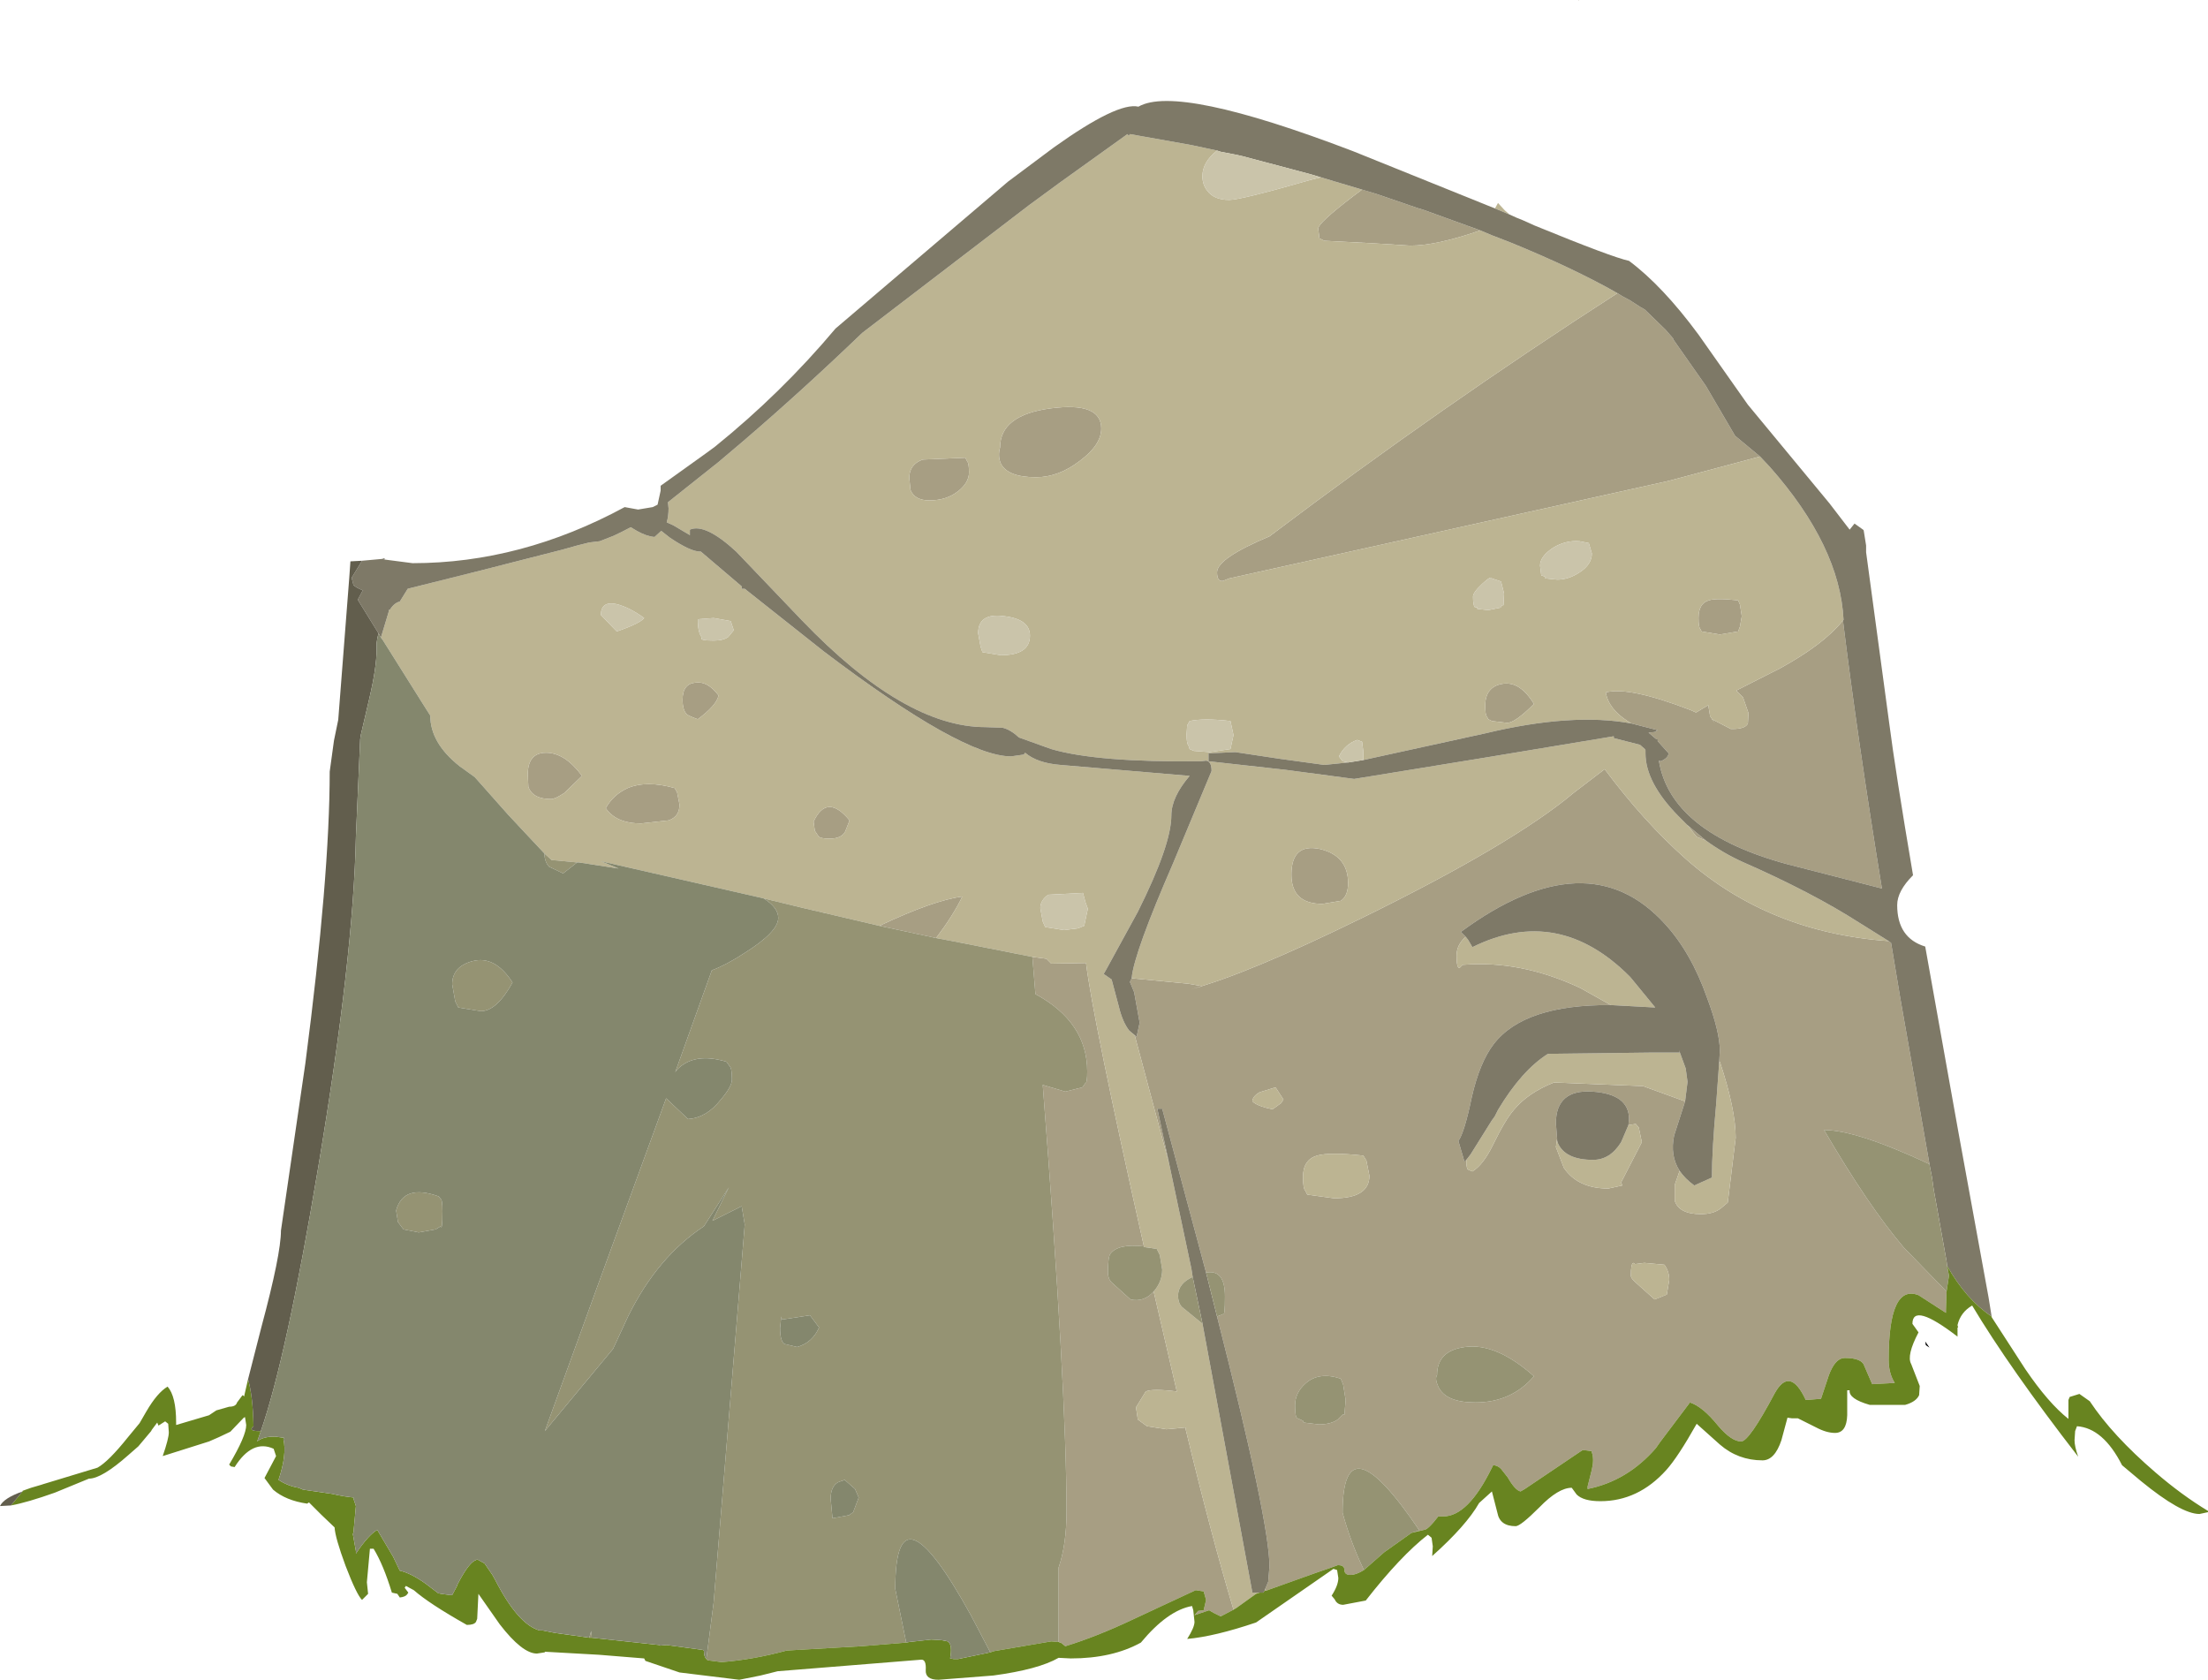 <?xml version="1.0" encoding="UTF-8" standalone="no"?>
<svg xmlns:ffdec="https://www.free-decompiler.com/flash" xmlns:xlink="http://www.w3.org/1999/xlink" ffdec:objectType="shape" height="137.8px" width="181.15px" xmlns="http://www.w3.org/2000/svg">
  <g transform="matrix(1.0, 0.0, 0.0, 1.0, 90.6, 137.8)">
    <path d="M38.95 -137.75 L38.9 -137.75 38.9 -137.8 38.95 -137.75 M22.3 -121.9 L25.8 -120.7 26.15 -120.6 30.85 -118.9 Q27.25 -117.65 25.1 -117.65 L21.9 -117.85 18.05 -118.05 17.65 -118.25 17.55 -119.05 Q17.55 -119.5 20.35 -121.65 L21.15 -122.25 22.3 -121.9 M42.1 -113.75 L42.5 -113.5 Q42.8 -113.35 43.15 -113.15 L44.0 -112.6 44.1 -112.55 44.35 -112.4 46.05 -110.75 46.7 -110.0 46.65 -110.0 49.35 -106.15 51.75 -102.05 53.8 -100.35 46.3 -98.35 10.25 -90.35 9.75 -90.15 Q9.25 -90.05 9.25 -90.85 9.25 -92.0 13.55 -93.8 27.8 -104.55 42.1 -113.75 M60.6 -86.9 Q61.8 -77.15 63.8 -64.9 L63.65 -64.95 56.05 -66.9 Q46.45 -69.5 45.5 -75.4 L45.65 -75.35 Q46.25 -75.6 46.3 -76.0 L45.4 -77.0 45.4 -77.15 45.3 -77.15 44.65 -77.7 45.15 -77.75 45.4 -77.9 43.25 -78.45 43.0 -78.6 Q41.35 -79.65 41.15 -81.0 43.05 -81.5 48.1 -79.55 L48.55 -79.35 49.55 -79.95 49.7 -79.05 50.1 -78.45 49.85 -78.8 51.4 -78.0 51.55 -78.0 Q52.6 -78.0 52.8 -78.45 L52.85 -79.3 52.4 -80.6 51.85 -81.15 54.9 -82.7 55.4 -82.95 Q59.05 -84.95 60.6 -86.9 M47.8 -70.15 L49.35 -68.85 48.6 -69.15 47.8 -70.15 M64.35 -60.6 L64.55 -60.45 65.3 -55.95 67.7 -42.3 Q61.7 -45.1 59.05 -45.1 62.7 -38.85 65.6 -35.45 L69.1 -31.85 69.05 -30.35 69.05 -30.1 66.8 -31.55 Q64.35 -32.5 64.35 -26.25 64.35 -25.15 64.85 -24.35 L63.0 -24.25 62.35 -25.75 Q62.15 -26.4 60.75 -26.4 60.05 -26.4 59.55 -25.25 L59.45 -25.0 58.8 -23.05 57.55 -22.95 Q56.25 -25.75 55.0 -23.5 52.9 -19.55 52.25 -19.55 51.45 -19.55 50.35 -20.85 49.1 -22.4 48.05 -22.75 L45.6 -19.5 45.25 -19.0 Q42.9 -16.3 39.65 -15.65 L39.65 -15.85 40.0 -17.25 Q40.2 -18.1 40.0 -18.65 L40.0 -18.75 39.25 -18.85 34.5 -15.65 34.15 -15.45 Q33.7 -15.55 33.1 -16.6 L32.55 -17.3 Q32.25 -17.6 31.9 -17.6 L31.8 -17.4 Q29.85 -13.4 27.8 -13.4 L27.4 -13.4 Q26.55 -12.3 26.25 -12.3 L25.2 -12.05 25.85 -12.25 Q19.55 -21.6 19.55 -13.7 20.2 -11.3 21.3 -9.0 20.65 -8.6 20.2 -8.6 19.7 -8.6 19.7 -9.0 19.7 -9.4 19.2 -9.4 L19.15 -9.4 18.6 -9.2 17.3 -8.75 13.25 -7.3 13.2 -7.45 13.45 -8.05 13.55 -9.3 Q13.55 -12.95 9.25 -29.8 L9.75 -30.0 Q9.9 -29.8 9.9 -31.45 9.9 -33.7 8.35 -33.4 L4.75 -46.85 4.35 -46.85 5.35 -42.2 2.5 -52.85 2.05 -53.25 2.65 -52.75 2.9 -53.9 2.45 -56.4 2.1 -57.25 2.25 -57.55 6.9 -57.1 8.05 -56.9 7.1 -56.65 Q11.65 -57.85 21.05 -62.45 33.5 -68.55 38.5 -72.75 L41.05 -74.7 Q44.3 -70.35 47.75 -67.3 54.55 -61.3 64.35 -60.6 M52.3 -87.25 L52.15 -86.4 52.0 -86.0 50.5 -85.75 49.0 -86.0 48.9 -86.2 Q48.75 -86.35 48.75 -87.1 48.75 -88.3 49.6 -88.55 50.2 -88.75 52.0 -88.55 L52.15 -88.2 52.3 -87.25 M47.2 -41.75 L46.8 -40.6 46.8 -39.3 Q47.15 -38.2 48.95 -38.2 49.95 -38.2 50.55 -38.65 L51.15 -39.15 51.8 -44.45 Q51.8 -46.8 50.5 -50.7 L50.45 -50.7 50.5 -51.6 Q50.5 -53.15 49.45 -55.95 48.15 -59.65 46.0 -62.0 39.65 -69.0 29.25 -61.35 L29.65 -60.95 Q28.9 -60.3 28.9 -59.4 28.9 -58.35 29.15 -58.4 L29.4 -58.65 Q34.15 -59.05 39.05 -56.75 L41.55 -55.35 Q34.45 -55.4 31.95 -52.15 30.8 -50.65 30.15 -47.8 29.55 -44.9 29.05 -44.2 L29.55 -42.5 29.7 -42.65 Q29.7 -41.9 29.85 -41.85 29.95 -41.8 30.2 -41.7 31.1 -42.25 31.9 -43.9 32.9 -45.95 33.6 -46.75 34.75 -48.15 36.9 -49.0 L44.2 -48.7 47.65 -47.45 46.75 -44.65 Q46.4 -43.0 47.2 -41.75 M31.8 -78.65 L31.5 -78.8 31.4 -79.0 Q31.25 -79.15 31.25 -79.9 31.25 -81.45 32.65 -81.7 34.1 -81.95 35.25 -80.05 33.7 -78.5 33.05 -78.5 L31.8 -78.65 M19.4 -63.9 L17.9 -63.65 Q15.35 -63.65 15.35 -66.05 15.35 -68.65 17.7 -68.15 20.0 -67.6 20.0 -65.35 20.0 -64.3 19.4 -63.9 M37.15 -44.4 L37.05 -43.7 37.7 -42.0 Q38.85 -40.3 41.35 -40.3 L42.5 -40.55 42.4 -40.8 44.1 -44.1 43.85 -45.3 43.6 -45.6 43.0 -45.5 43.05 -46.0 Q43.05 -48.05 40.05 -48.25 37.05 -48.45 37.05 -45.65 L37.15 -44.4 M21.5 -42.6 L21.25 -43.0 Q18.5 -43.3 17.45 -43.0 16.3 -42.65 16.3 -41.25 16.3 -40.3 16.5 -40.1 L16.65 -39.8 18.85 -39.5 Q21.75 -39.5 21.75 -41.35 L21.5 -42.6 M29.6 -27.3 Q27.3 -27.0 27.3 -25.0 27.1 -24.7 27.4 -24.05 28.0 -22.75 30.45 -22.75 33.4 -22.75 35.25 -24.9 32.15 -27.65 29.6 -27.3 M14.5 -47.3 L14.7 -47.6 14.05 -48.6 12.75 -48.2 Q12.15 -47.85 12.15 -47.45 12.55 -47.05 13.8 -46.8 L14.5 -47.3 M3.25 -35.55 Q1.15 -35.8 0.5 -34.95 0.3 -34.7 0.3 -33.4 0.3 -32.9 0.6 -32.6 L2.15 -31.2 Q3.25 -30.95 4.05 -31.85 L5.95 -23.65 Q3.95 -23.9 3.4 -23.65 L2.6 -22.35 2.75 -21.35 3.5 -20.8 5.1 -20.55 6.7 -20.7 6.65 -20.65 Q8.8 -11.75 10.6 -5.75 L9.55 -5.2 Q9.0 -5.45 8.6 -5.7 L7.4 -5.3 7.7 -5.65 8.15 -5.7 8.35 -6.55 8.15 -7.25 7.5 -7.35 2.35 -4.95 Q-0.6 -3.55 -3.2 -2.75 L-3.5 -3.0 -3.75 -3.1 -3.75 -9.2 Q-3.1 -11.1 -3.1 -13.8 -3.1 -23.8 -5.05 -48.8 L-3.2 -48.25 -1.8 -48.6 -1.55 -48.95 Q-1.4 -48.95 -1.4 -49.9 -1.4 -53.95 -5.65 -56.25 L-5.9 -59.3 -4.75 -59.15 -4.35 -58.75 -1.5 -58.8 Q-0.95 -54.3 3.25 -35.55 M19.6 -24.2 L19.4 -24.7 Q17.6 -25.3 16.5 -24.3 15.65 -23.55 15.65 -22.5 15.65 -21.5 15.85 -21.45 L16.3 -21.25 16.35 -21.1 17.6 -20.95 Q18.6 -20.95 19.15 -21.35 L19.55 -21.75 19.7 -21.75 19.8 -22.95 19.6 -24.2 M46.35 -32.8 Q46.35 -33.5 45.95 -34.05 L44.3 -34.2 43.55 -34.1 43.4 -34.2 Q43.2 -34.15 43.2 -33.15 43.2 -32.9 43.75 -32.45 L45.15 -31.2 46.15 -31.6 46.35 -32.8 M-11.4 -100.25 L-11.25 -99.95 Q-11.1 -99.8 -11.1 -99.05 -11.1 -98.2 -12.0 -97.5 -12.95 -96.75 -14.35 -96.75 -15.55 -96.75 -15.9 -97.6 L-16.0 -98.6 Q-16.0 -99.7 -14.9 -100.1 L-11.4 -100.25 M-0.25 -102.65 Q-0.25 -101.3 -2.0 -100.0 -3.75 -98.65 -5.6 -98.65 -7.95 -98.65 -8.5 -99.8 -8.75 -100.4 -8.55 -101.1 -8.55 -103.75 -4.4 -104.3 -0.25 -104.85 -0.25 -102.65 M-34.25 -79.2 Q-34.6 -79.55 -34.6 -80.4 -34.6 -81.7 -33.55 -81.8 -32.55 -81.95 -31.65 -80.75 -31.8 -79.95 -33.35 -78.8 -34.05 -79.05 -34.25 -79.2 M-20.9 -70.5 L-21.25 -69.6 Q-21.55 -69.0 -22.55 -69.0 -23.3 -69.0 -23.45 -69.2 L-23.75 -69.65 -23.85 -70.4 Q-22.75 -72.75 -20.9 -70.5 M-13.8 -60.85 L-18.45 -61.85 Q-14.0 -63.95 -11.65 -64.25 -12.4 -62.7 -13.8 -60.85 M-35.05 -72.8 L-34.85 -71.8 Q-34.85 -70.8 -35.75 -70.5 L-38.0 -70.25 Q-40.05 -70.25 -40.9 -71.5 -40.3 -72.6 -39.1 -73.15 -37.55 -73.8 -35.25 -73.15 L-35.05 -72.8 M-45.4 -72.25 Q-46.9 -72.25 -47.25 -73.25 L-47.3 -74.25 Q-47.3 -76.05 -45.8 -76.05 -44.25 -76.05 -42.85 -74.15 L-44.3 -72.75 Q-45.05 -72.25 -45.4 -72.25" fill="#a79e83" fill-rule="evenodd" stroke="none"/>
    <path d="M16.95 -123.5 L22.3 -121.9 21.15 -122.25 20.35 -121.65 Q17.55 -119.5 17.55 -119.05 L17.65 -118.25 18.05 -118.05 21.9 -117.85 25.1 -117.65 Q27.25 -117.65 30.85 -118.9 L31.8 -118.5 33.35 -117.9 Q38.5 -115.8 42.1 -113.75 27.8 -104.55 13.55 -93.8 9.25 -92.0 9.25 -90.85 9.25 -90.05 9.75 -90.15 L10.25 -90.35 46.3 -98.35 53.8 -100.35 54.6 -99.5 Q60.35 -93.0 60.65 -86.95 L60.6 -86.9 Q59.05 -84.95 55.4 -82.95 L54.9 -82.7 51.85 -81.15 52.4 -80.6 52.85 -79.3 52.8 -78.45 Q52.6 -78.0 51.55 -78.0 L51.4 -78.0 49.85 -78.8 50.1 -78.45 49.7 -79.05 49.55 -79.95 48.55 -79.35 48.1 -79.55 Q43.05 -81.5 41.15 -81.0 41.35 -79.65 43.0 -78.6 L43.25 -78.45 Q38.4 -79.35 31.3 -77.65 L21.25 -75.45 21.25 -76.15 21.15 -76.95 20.75 -77.1 Q19.75 -76.75 19.25 -75.75 L19.55 -75.35 20.0 -75.25 18.05 -75.05 14.4 -75.55 10.75 -76.1 8.55 -76.0 8.55 -75.35 14.85 -74.65 20.5 -73.9 31.25 -75.65 41.8 -77.4 41.8 -77.25 43.95 -76.7 44.35 -76.35 44.4 -76.25 44.4 -76.0 Q44.4 -73.6 47.1 -70.85 L47.8 -70.15 48.6 -69.15 49.35 -68.85 Q50.8 -67.8 52.35 -67.1 58.05 -64.6 61.95 -62.1 L64.35 -60.6 Q54.55 -61.3 47.75 -67.3 44.3 -70.35 41.05 -74.7 L38.5 -72.75 Q33.5 -68.55 21.05 -62.45 11.65 -57.85 7.1 -56.65 L8.05 -56.9 6.9 -57.1 2.25 -57.55 2.25 -57.6 Q2.45 -59.65 5.65 -67.0 L8.8 -74.55 Q8.8 -75.35 8.35 -75.4 L7.9 -75.35 Q-0.6 -75.25 -4.35 -76.35 L-7.0 -77.3 Q-7.7 -77.95 -8.35 -78.1 L-9.75 -78.15 Q-16.4 -78.15 -24.8 -86.9 L-30.2 -92.55 Q-32.75 -94.9 -34.0 -94.35 L-34.0 -93.9 -35.35 -94.7 -35.9 -94.95 Q-35.75 -95.45 -35.75 -96.1 L-35.8 -96.6 -31.65 -99.9 -29.7 -101.55 Q-24.85 -105.7 -19.85 -110.5 L-6.2 -120.95 -3.75 -122.75 1.9 -126.8 2.0 -126.65 2.1 -126.8 7.15 -125.9 9.25 -125.45 Q8.05 -124.5 8.05 -123.35 8.05 -122.65 8.45 -122.15 9.0 -121.4 10.25 -121.4 11.2 -121.4 16.95 -123.05 L17.75 -123.25 16.95 -123.5 M33.25 -120.2 L32.05 -120.7 32.3 -121.15 32.85 -120.55 33.25 -120.2 M-59.35 -85.5 L-58.7 -87.65 -58.7 -87.45 -58.7 -87.75 -58.6 -87.8 Q-58.25 -88.35 -57.8 -88.45 L-57.15 -89.5 -51.55 -90.9 -44.5 -92.7 -43.25 -93.05 -42.25 -93.3 -41.4 -93.4 -40.25 -93.85 Q-39.6 -94.15 -38.85 -94.55 L-38.35 -94.25 Q-37.55 -93.8 -36.9 -93.75 L-36.35 -94.25 -35.65 -93.7 Q-33.95 -92.55 -33.15 -92.55 L-33.1 -92.55 -29.75 -89.7 -29.75 -89.5 -29.5 -89.5 -23.0 -84.35 Q-11.65 -75.75 -7.65 -75.75 L-6.6 -75.9 -6.5 -76.05 Q-5.5 -75.2 -3.6 -75.05 L7.0 -74.15 Q5.5 -72.4 5.5 -70.9 5.5 -68.5 2.75 -63.0 L0.15 -58.25 -0.05 -57.9 0.6 -57.45 1.2 -55.2 Q1.5 -53.95 2.05 -53.25 L2.5 -52.85 5.35 -42.2 7.15 -33.7 7.25 -33.05 Q6.05 -32.5 6.05 -31.5 6.05 -30.95 6.35 -30.6 L8.0 -29.25 8.05 -29.25 12.15 -7.15 12.75 -7.15 12.45 -7.05 10.85 -5.9 10.6 -5.75 Q8.8 -11.75 6.65 -20.65 L6.7 -20.7 5.1 -20.55 3.5 -20.8 2.75 -21.35 2.6 -22.35 3.4 -23.65 Q3.95 -23.9 5.95 -23.65 L4.05 -31.85 Q4.75 -32.65 4.75 -33.65 L4.55 -34.85 4.3 -35.35 4.25 -35.35 3.95 -35.4 3.25 -35.5 3.25 -35.55 Q-0.95 -54.3 -1.5 -58.8 L-4.35 -58.75 -4.75 -59.15 -5.9 -59.3 -11.45 -60.4 -13.8 -60.85 Q-12.4 -62.7 -11.65 -64.25 -14.0 -63.95 -18.45 -61.85 L-24.65 -63.3 -27.95 -64.1 -41.3 -67.15 -39.85 -66.55 -43.1 -67.05 -43.25 -67.05 -45.35 -67.25 -45.95 -67.8 -48.9 -70.95 -51.65 -74.05 -52.9 -74.95 Q-55.3 -76.85 -55.3 -79.1 L-55.65 -79.65 -59.2 -85.3 -59.35 -85.5 M52.3 -87.25 L52.15 -88.2 52.0 -88.55 Q50.2 -88.75 49.6 -88.55 48.75 -88.3 48.75 -87.1 48.75 -86.35 48.9 -86.2 L49.0 -86.0 50.5 -85.75 52.0 -86.0 52.15 -86.4 52.3 -87.25 M50.45 -50.7 L50.5 -50.7 Q51.8 -46.8 51.8 -44.45 L51.15 -39.15 50.55 -38.65 Q49.95 -38.2 48.95 -38.2 47.15 -38.2 46.8 -39.3 L46.8 -40.6 47.2 -41.75 Q47.65 -41.1 48.4 -40.55 L49.85 -41.2 Q49.85 -43.45 50.2 -47.25 L50.45 -50.7 M47.65 -47.45 L44.2 -48.7 36.9 -49.0 Q34.75 -48.15 33.6 -46.75 32.9 -45.95 31.9 -43.9 31.1 -42.25 30.2 -41.7 29.95 -41.8 29.85 -41.85 29.7 -41.9 29.7 -42.65 L30.05 -43.1 31.8 -45.9 31.95 -46.1 32.05 -46.25 32.15 -46.45 32.2 -46.55 32.3 -46.75 Q34.25 -50.0 36.4 -51.35 L44.7 -51.45 47.2 -51.45 47.15 -51.65 47.7 -50.15 47.85 -49.05 47.65 -47.45 M41.55 -55.35 L39.05 -56.75 Q34.15 -59.05 29.4 -58.65 L29.15 -58.4 Q28.9 -58.35 28.9 -59.4 28.9 -60.3 29.65 -60.95 L29.85 -60.7 30.2 -60.1 Q37.25 -63.6 43.15 -57.65 L45.2 -55.15 41.55 -55.35 M31.8 -90.35 Q31.75 -90.6 31.0 -89.9 30.25 -89.2 30.25 -88.85 30.25 -88.05 30.45 -87.95 L30.6 -88.0 30.6 -87.85 31.5 -87.75 32.5 -87.95 32.65 -88.15 32.75 -88.15 32.8 -89.1 32.55 -90.1 31.8 -90.35 M39.75 -93.25 L39.0 -93.4 Q37.85 -93.5 36.8 -92.85 35.75 -92.15 35.75 -91.4 L35.85 -90.6 36.15 -90.5 Q36.1 -90.45 36.2 -90.35 L37.15 -90.25 Q38.1 -90.25 39.0 -90.85 40.0 -91.5 40.0 -92.4 L39.75 -93.25 M31.8 -78.65 L33.05 -78.5 Q33.7 -78.5 35.25 -80.05 34.1 -81.95 32.65 -81.7 31.25 -81.45 31.25 -79.9 31.25 -79.15 31.4 -79.0 L31.5 -78.8 31.8 -78.65 M6.8 -78.3 L6.75 -77.55 Q6.75 -76.8 6.9 -76.65 L7.0 -76.35 7.35 -76.2 8.65 -76.1 10.35 -76.35 10.6 -77.5 10.35 -78.65 Q8.15 -78.9 7.0 -78.65 L6.8 -78.3 M19.4 -63.9 Q20.0 -64.3 20.0 -65.35 20.0 -67.6 17.7 -68.15 15.35 -68.65 15.35 -66.05 15.35 -63.65 17.9 -63.65 L19.4 -63.9 M13.2 -7.45 L13.25 -7.3 13.15 -7.3 13.2 -7.45 M43.0 -45.5 L43.6 -45.6 43.85 -45.3 44.1 -44.1 42.4 -40.8 42.5 -40.55 41.35 -40.3 Q38.85 -40.3 37.7 -42.0 L37.05 -43.7 37.15 -44.4 37.15 -44.25 37.2 -44.05 Q37.8 -42.65 40.1 -42.65 41.5 -42.65 42.4 -44.1 L43.0 -45.5 M21.5 -42.6 L21.75 -41.35 Q21.75 -39.5 18.85 -39.5 L16.65 -39.8 16.5 -40.1 Q16.3 -40.3 16.3 -41.25 16.3 -42.65 17.45 -43.0 18.5 -43.3 21.25 -43.0 L21.5 -42.6 M14.5 -47.3 L13.8 -46.8 Q12.55 -47.05 12.15 -47.45 12.15 -47.85 12.75 -48.2 L14.05 -48.6 14.7 -47.6 14.5 -47.3 M46.35 -32.8 L46.15 -31.6 45.15 -31.2 43.75 -32.45 Q43.2 -32.9 43.2 -33.15 43.2 -34.15 43.4 -34.2 L43.55 -34.1 44.3 -34.2 45.95 -34.05 Q46.35 -33.5 46.35 -32.8 M-0.25 -102.65 Q-0.25 -104.85 -4.4 -104.3 -8.55 -103.75 -8.55 -101.1 -8.75 -100.4 -8.5 -99.8 -7.95 -98.65 -5.6 -98.65 -3.75 -98.65 -2.0 -100.0 -0.25 -101.3 -0.25 -102.65 M-11.4 -100.25 L-14.9 -100.1 Q-16.0 -99.7 -16.0 -98.6 L-15.9 -97.6 Q-15.55 -96.75 -14.35 -96.75 -12.95 -96.75 -12.0 -97.5 -11.1 -98.2 -11.1 -99.05 -11.1 -99.8 -11.25 -99.95 L-11.4 -100.25 M-30.65 -86.85 L-32.05 -87.1 -33.35 -87.0 Q-33.35 -85.85 -33.0 -85.5 -33.3 -85.25 -32.05 -85.25 -31.25 -85.25 -30.85 -85.55 L-30.4 -86.1 -30.65 -86.85 M-37.75 -87.1 Q-39.0 -88.0 -40.05 -88.25 -41.3 -88.5 -41.3 -87.35 L-40.0 -86.0 Q-38.1 -86.65 -37.75 -87.1 M-10.35 -85.85 L-10.15 -84.75 -10.0 -84.3 -8.5 -84.05 Q-6.1 -84.05 -6.1 -85.65 -6.1 -87.0 -8.2 -87.25 -10.35 -87.55 -10.35 -85.85 M-20.9 -70.5 Q-22.75 -72.75 -23.85 -70.4 L-23.75 -69.65 -23.45 -69.2 Q-23.3 -69.0 -22.55 -69.0 -21.55 -69.0 -21.25 -69.6 L-20.9 -70.5 M-34.25 -79.2 Q-34.05 -79.05 -33.35 -78.8 -31.8 -79.95 -31.65 -80.75 -32.55 -81.95 -33.55 -81.8 -34.6 -81.7 -34.6 -80.4 -34.6 -79.55 -34.25 -79.2 M-35.05 -72.8 L-35.25 -73.15 Q-37.55 -73.8 -39.1 -73.15 -40.3 -72.6 -40.9 -71.5 -40.05 -70.25 -38.0 -70.25 L-35.75 -70.5 Q-34.85 -70.8 -34.85 -71.8 L-35.05 -72.8 M-1.55 -63.8 L-1.75 -64.55 -4.6 -64.4 Q-5.25 -63.95 -5.25 -63.3 L-5.05 -62.2 -4.85 -61.75 -3.3 -61.5 -2.15 -61.65 -1.65 -61.85 -1.35 -63.25 -1.55 -63.8 M-45.4 -72.25 Q-45.05 -72.25 -44.3 -72.75 L-42.85 -74.15 Q-44.25 -76.05 -45.8 -76.05 -47.3 -76.05 -47.3 -74.25 L-47.25 -73.25 Q-46.9 -72.25 -45.4 -72.25" fill="#bcb492" fill-rule="evenodd" stroke="none"/>
    <path d="M16.95 -123.5 L11.3 -125.0 10.6 -125.15 9.55 -125.35 9.25 -125.45 7.15 -125.9 2.1 -126.8 2.0 -126.65 1.9 -126.8 -3.75 -122.75 -6.2 -120.95 -19.85 -110.5 Q-24.85 -105.7 -29.7 -101.55 L-31.65 -99.9 -35.8 -96.6 -35.75 -96.1 Q-35.75 -95.45 -35.9 -94.95 L-35.35 -94.7 -34.0 -93.9 -34.0 -94.35 Q-32.75 -94.9 -30.2 -92.55 L-24.8 -86.9 Q-16.4 -78.15 -9.75 -78.15 L-8.35 -78.1 Q-7.7 -77.95 -7.0 -77.3 L-4.35 -76.35 Q-0.6 -75.25 7.9 -75.35 L8.35 -75.4 Q8.8 -75.35 8.8 -74.55 L5.65 -67.0 Q2.45 -59.65 2.25 -57.6 L2.25 -57.55 2.1 -57.25 2.45 -56.4 2.9 -53.9 2.65 -52.75 2.05 -53.25 Q1.5 -53.95 1.2 -55.2 L0.6 -57.45 -0.05 -57.9 0.15 -58.25 2.75 -63.0 Q5.5 -68.5 5.5 -70.9 5.5 -72.4 7.0 -74.15 L-3.6 -75.05 Q-5.5 -75.2 -6.5 -76.05 L-6.6 -75.9 -7.65 -75.75 Q-11.65 -75.75 -23.0 -84.35 L-29.5 -89.5 -29.75 -89.5 -29.75 -89.7 -33.1 -92.55 -33.15 -92.55 Q-33.95 -92.55 -35.65 -93.7 L-36.35 -94.25 -36.9 -93.75 Q-37.55 -93.8 -38.35 -94.25 L-38.85 -94.55 Q-39.6 -94.15 -40.25 -93.85 L-41.4 -93.4 -42.25 -93.3 -43.25 -93.05 -44.5 -92.7 -51.55 -90.9 -57.15 -89.5 -57.8 -88.45 Q-58.25 -88.35 -58.6 -87.8 L-58.7 -87.75 -58.7 -87.45 -58.7 -87.65 -59.35 -85.5 -59.55 -85.85 -61.25 -88.6 -60.85 -89.35 -60.8 -89.35 Q-61.4 -89.6 -61.6 -89.8 L-61.75 -90.4 -60.9 -91.8 -59.25 -91.95 -59.05 -91.9 -56.75 -91.6 Q-47.85 -91.6 -39.35 -96.2 L-38.25 -96.0 -37.05 -96.2 -36.65 -96.4 -36.4 -97.55 -36.4 -97.95 -32.7 -100.6 -31.95 -101.15 Q-26.5 -105.55 -22.05 -110.85 L-7.9 -122.9 -4.15 -125.7 Q1.1 -129.45 2.8 -129.05 6.0 -130.9 20.4 -125.4 L32.05 -120.7 33.25 -120.2 33.8 -119.95 34.3 -119.75 35.3 -119.3 Q41.65 -116.7 43.05 -116.4 45.8 -114.35 48.75 -110.35 L52.8 -104.6 59.5 -96.5 61.15 -94.35 61.55 -94.85 62.25 -94.35 62.3 -94.3 62.5 -93.05 62.5 -92.5 64.4 -78.45 Q64.9 -74.55 66.35 -66.0 65.05 -64.7 65.05 -63.55 65.05 -60.85 67.35 -60.15 L70.05 -45.05 72.55 -31.35 72.8 -29.8 Q70.7 -31.2 69.15 -33.95 L69.1 -34.35 68.05 -40.2 68.0 -40.55 67.9 -41.25 67.85 -41.5 67.8 -41.75 67.75 -42.0 67.7 -42.3 65.3 -55.95 64.55 -60.45 64.35 -60.6 61.95 -62.1 Q58.05 -64.6 52.35 -67.1 50.8 -67.8 49.35 -68.85 L47.8 -70.15 47.1 -70.85 Q44.4 -73.6 44.4 -76.0 L44.4 -76.25 44.35 -76.35 43.95 -76.7 41.8 -77.25 41.8 -77.4 31.25 -75.65 20.5 -73.9 14.85 -74.65 8.55 -75.35 8.55 -76.0 10.75 -76.1 14.4 -75.55 18.05 -75.05 20.0 -75.25 21.25 -75.45 31.3 -77.65 Q38.4 -79.35 43.25 -78.45 L45.4 -77.9 45.15 -77.75 44.65 -77.7 45.3 -77.15 45.4 -77.15 45.4 -77.0 46.3 -76.0 Q46.25 -75.6 45.65 -75.35 L45.5 -75.4 Q46.45 -69.5 56.05 -66.9 L63.65 -64.95 63.8 -64.9 Q61.8 -77.15 60.6 -86.9 L60.65 -86.95 Q60.35 -93.0 54.6 -99.5 L53.8 -100.35 51.75 -102.05 49.35 -106.15 46.65 -110.0 46.7 -110.0 46.05 -110.75 44.35 -112.4 44.1 -112.55 44.0 -112.6 43.15 -113.15 Q42.8 -113.35 42.5 -113.5 L42.1 -113.75 Q38.5 -115.8 33.35 -117.9 L31.8 -118.5 30.85 -118.9 26.15 -120.6 25.8 -120.7 22.3 -121.9 16.95 -123.5 M47.2 -41.75 Q46.4 -43.0 46.75 -44.65 L47.65 -47.45 47.85 -49.05 47.7 -50.15 47.15 -51.65 47.2 -51.45 44.7 -51.45 36.4 -51.35 Q34.25 -50.0 32.3 -46.75 L32.2 -46.55 32.15 -46.45 32.05 -46.25 31.95 -46.1 31.8 -45.9 30.05 -43.1 29.7 -42.65 29.55 -42.5 29.05 -44.2 Q29.55 -44.9 30.15 -47.8 30.8 -50.65 31.95 -52.15 34.45 -55.4 41.55 -55.35 L45.2 -55.15 43.15 -57.65 Q37.25 -63.6 30.2 -60.1 L29.85 -60.7 29.65 -60.95 29.25 -61.35 Q39.65 -69.0 46.0 -62.0 48.15 -59.65 49.45 -55.95 50.5 -53.15 50.5 -51.6 L50.45 -50.7 50.2 -47.25 Q49.85 -43.45 49.85 -41.2 L48.4 -40.55 Q47.65 -41.1 47.2 -41.75 M5.35 -42.2 L4.35 -46.85 4.75 -46.85 8.35 -33.4 9.25 -29.8 Q13.55 -12.95 13.55 -9.3 L13.45 -8.05 13.2 -7.45 13.15 -7.3 13.05 -7.15 12.75 -7.15 12.15 -7.15 8.05 -29.25 7.25 -33.05 7.15 -33.7 5.35 -42.2 M43.0 -45.5 L42.4 -44.1 Q41.5 -42.65 40.1 -42.65 37.8 -42.65 37.2 -44.05 L37.15 -44.25 37.15 -44.4 37.05 -45.65 Q37.05 -48.45 40.05 -48.25 43.05 -48.05 43.05 -46.0 L43.0 -45.5" fill="#7e7967" fill-rule="evenodd" stroke="none"/>
    <path d="M9.25 -125.45 L9.55 -125.35 10.6 -125.15 11.3 -125.0 16.95 -123.5 17.75 -123.25 16.95 -123.05 Q11.2 -121.4 10.25 -121.4 9.0 -121.4 8.45 -122.15 8.05 -122.65 8.05 -123.35 8.05 -124.5 9.25 -125.45 M21.25 -75.45 L20.0 -75.25 19.55 -75.35 19.25 -75.75 Q19.75 -76.75 20.75 -77.1 L21.15 -76.95 21.25 -76.15 21.25 -75.45 M39.75 -93.25 L40.0 -92.4 Q40.0 -91.5 39.0 -90.85 38.1 -90.25 37.15 -90.25 L36.2 -90.35 Q36.1 -90.45 36.15 -90.5 L35.85 -90.6 35.75 -91.4 Q35.75 -92.15 36.8 -92.85 37.85 -93.5 39.0 -93.4 L39.75 -93.25 M31.8 -90.35 L32.55 -90.1 32.8 -89.1 32.75 -88.15 32.65 -88.15 32.5 -87.95 31.5 -87.75 30.6 -87.85 30.6 -88.0 30.45 -87.95 Q30.25 -88.05 30.25 -88.85 30.25 -89.2 31.0 -89.9 31.75 -90.6 31.8 -90.35 M6.8 -78.3 L7.0 -78.65 Q8.15 -78.9 10.35 -78.65 L10.6 -77.5 10.35 -76.35 8.65 -76.1 7.35 -76.2 7.0 -76.35 6.9 -76.65 Q6.75 -76.8 6.75 -77.55 L6.8 -78.3 M-10.35 -85.85 Q-10.35 -87.55 -8.2 -87.25 -6.1 -87.0 -6.1 -85.65 -6.1 -84.05 -8.5 -84.05 L-10.0 -84.3 -10.15 -84.75 -10.35 -85.85 M-37.75 -87.1 Q-38.1 -86.65 -40.0 -86.0 L-41.3 -87.35 Q-41.3 -88.5 -40.05 -88.25 -39.0 -88.0 -37.75 -87.1 M-30.65 -86.85 L-30.4 -86.1 -30.85 -85.55 Q-31.25 -85.25 -32.05 -85.25 -33.3 -85.25 -33.0 -85.5 -33.35 -85.85 -33.35 -87.0 L-32.05 -87.1 -30.65 -86.85 M-1.55 -63.8 L-1.35 -63.25 -1.65 -61.85 -2.15 -61.65 -3.3 -61.5 -4.85 -61.75 -5.05 -62.2 -5.25 -63.3 Q-5.25 -63.95 -4.6 -64.4 L-1.75 -64.55 -1.55 -63.8" fill="#cac4aa" fill-rule="evenodd" stroke="none"/>
    <path d="M67.7 -42.3 L67.75 -42.0 67.8 -41.75 67.85 -41.5 67.9 -41.25 68.0 -40.55 68.05 -40.2 69.1 -34.35 69.15 -33.95 69.3 -33.15 69.1 -31.85 65.6 -35.45 Q62.7 -38.85 59.05 -45.1 61.7 -45.1 67.7 -42.3 M8.35 -33.4 Q9.9 -33.7 9.9 -31.45 9.9 -29.8 9.75 -30.0 L9.25 -29.8 8.35 -33.4 M21.3 -9.0 Q20.2 -11.3 19.55 -13.7 19.55 -21.6 25.85 -12.25 L25.2 -12.05 22.95 -10.45 21.3 -9.0 M29.6 -27.3 Q32.15 -27.65 35.25 -24.9 33.4 -22.75 30.45 -22.75 28.0 -22.75 27.4 -24.05 27.1 -24.7 27.3 -25.0 27.3 -27.0 29.6 -27.3 M7.25 -33.05 L8.05 -29.25 8.0 -29.25 6.35 -30.6 Q6.05 -30.95 6.05 -31.5 6.05 -32.5 7.25 -33.05 M3.25 -35.55 L3.25 -35.5 3.95 -35.4 4.25 -35.35 4.3 -35.35 4.55 -34.85 4.75 -33.65 Q4.75 -32.65 4.05 -31.85 3.25 -30.95 2.15 -31.2 L0.6 -32.6 Q0.3 -32.9 0.3 -33.4 0.3 -34.7 0.5 -34.95 1.15 -35.8 3.25 -35.55 M19.6 -24.2 L19.8 -22.95 19.7 -21.75 19.55 -21.75 19.15 -21.35 Q18.6 -20.95 17.6 -20.95 L16.35 -21.1 16.3 -21.25 15.85 -21.45 Q15.65 -21.5 15.65 -22.5 15.65 -23.55 16.5 -24.3 17.6 -25.3 19.4 -24.7 L19.6 -24.2 M-27.95 -64.1 L-24.65 -63.3 -18.45 -61.85 -13.8 -60.85 -11.45 -60.4 -5.9 -59.3 -5.65 -56.25 Q-1.4 -53.95 -1.4 -49.9 -1.4 -48.95 -1.55 -48.95 L-1.8 -48.6 -3.2 -48.25 -5.05 -48.8 Q-3.1 -23.8 -3.1 -13.8 -3.1 -11.1 -3.75 -9.2 L-3.75 -3.1 -4.35 -3.15 -9.05 -2.35 -9.35 -2.25 -10.95 -5.3 Q-17.15 -16.55 -17.15 -7.45 L-16.25 -3.05 -19.95 -2.75 -26.05 -2.4 Q-28.8 -1.65 -31.4 -1.45 L-32.55 -1.6 -32.65 -1.7 -32.05 -6.35 -29.5 -37.35 -29.75 -38.85 -32.15 -37.65 -30.8 -40.4 -32.85 -37.2 Q-36.65 -34.7 -39.05 -29.85 L-40.3 -27.15 -45.9 -20.4 -41.65 -32.1 -35.95 -47.7 -34.15 -46.0 Q-32.65 -46.1 -31.5 -47.55 -30.55 -48.65 -30.55 -49.25 -30.55 -50.2 -30.75 -50.35 L-31.0 -50.7 Q-33.65 -51.5 -35.05 -50.05 L-35.2 -49.85 -32.2 -58.2 Q-31.0 -58.65 -29.55 -59.6 -26.75 -61.35 -26.75 -62.5 -26.75 -63.35 -27.95 -64.1 M-42.25 -3.45 L-42.1 -4.0 -42.05 -3.55 -42.05 -3.45 -42.25 -3.45 M-43.25 -67.05 L-44.4 -66.15 -45.55 -66.7 Q-45.9 -67.05 -45.95 -67.8 L-45.35 -67.25 -43.25 -67.05 M-53.0 -55.15 L-53.25 -55.65 -53.5 -57.05 Q-53.5 -58.5 -51.85 -58.95 -50.0 -59.45 -48.55 -57.2 -49.85 -54.85 -51.15 -54.85 L-53.0 -55.15 M-54.45 -39.45 Q-54.3 -39.4 -54.3 -38.45 -54.3 -36.8 -54.45 -37.2 L-54.85 -36.95 -56.25 -36.7 -57.5 -36.95 -57.95 -37.55 -58.1 -38.5 Q-57.5 -40.7 -54.6 -39.65 L-54.45 -39.45 M-20.45 -15.65 L-21.3 -16.4 -21.85 -16.2 Q-22.45 -15.85 -22.45 -14.85 L-22.3 -13.25 -20.95 -13.5 -20.6 -13.75 -20.15 -14.95 -20.45 -15.65 M-24.15 -29.9 L-26.45 -29.55 -26.5 -29.8 -26.6 -28.85 Q-26.6 -27.8 -26.25 -27.55 L-25.2 -27.3 Q-23.95 -27.65 -23.4 -28.9 L-24.15 -29.9" fill="#959373" fill-rule="evenodd" stroke="none"/>
    <path d="M69.15 -33.95 Q70.7 -31.2 72.8 -29.8 L72.8 -29.75 75.55 -25.5 Q77.45 -22.7 79.1 -21.4 L79.1 -22.95 79.2 -23.2 80.0 -23.45 80.85 -22.85 Q82.7 -20.05 86.25 -17.0 88.4 -15.15 90.55 -13.85 L90.55 -13.75 89.85 -13.6 Q88.35 -13.6 85.05 -16.3 L83.5 -17.6 Q81.95 -20.65 79.8 -20.8 L79.65 -20.4 79.6 -19.65 Q79.6 -19.15 79.9 -18.3 74.25 -25.6 71.2 -30.7 70.25 -30.15 70.0 -29.1 L70.05 -28.9 70.0 -28.9 70.0 -28.15 Q66.3 -31.0 66.3 -29.2 L66.8 -28.5 Q65.8 -26.6 66.2 -25.9 L66.9 -24.1 66.85 -23.35 Q66.6 -22.8 65.7 -22.55 L62.8 -22.55 Q61.05 -23.05 61.15 -23.75 L60.95 -23.75 60.95 -21.7 Q60.9 -20.25 59.95 -20.25 59.25 -20.25 58.4 -20.7 L56.9 -21.45 56.5 -21.45 56.4 -21.45 56.05 -21.5 55.55 -19.65 Q55.0 -18.0 54.0 -18.0 52.0 -18.0 50.5 -19.3 L48.6 -21.0 Q47.05 -18.25 46.1 -17.2 43.8 -14.65 40.7 -14.65 39.3 -14.65 38.75 -15.2 L38.35 -15.75 Q37.25 -15.75 35.7 -14.15 34.15 -12.6 33.75 -12.6 32.45 -12.6 32.25 -13.7 L31.8 -15.45 30.75 -14.5 Q29.7 -12.65 26.9 -10.15 L26.95 -10.95 26.85 -11.65 26.55 -11.9 Q24.3 -10.15 21.45 -6.5 L19.6 -6.15 Q19.1 -6.15 18.9 -6.6 L18.65 -6.9 Q19.2 -7.75 19.2 -8.35 L19.1 -9.0 18.8 -9.1 12.45 -4.7 Q9.05 -3.55 6.8 -3.35 7.4 -4.3 7.4 -4.75 L7.3 -5.7 7.2 -6.05 Q5.2 -5.7 3.0 -3.05 0.65 -1.75 -2.75 -1.75 L-3.75 -1.8 Q-5.4 -0.85 -9.1 -0.35 L-13.6 0.0 Q-14.7 0.0 -14.65 -0.8 -14.6 -1.65 -15.0 -1.65 L-26.8 -0.7 -28.2 -0.35 -29.95 0.0 -34.85 -0.6 -37.65 -1.55 -37.75 -1.75 -41.45 -2.05 -45.9 -2.3 -45.9 -2.25 -46.55 -2.15 Q-47.75 -2.15 -49.6 -4.55 L-51.35 -7.05 -51.45 -5.0 -51.55 -4.75 Q-51.7 -4.5 -52.3 -4.5 -55.4 -6.25 -56.65 -7.35 L-57.3 -7.7 -57.4 -7.55 -57.1 -7.15 -57.2 -7.0 Q-57.35 -6.8 -57.8 -6.75 L-58.0 -7.05 -58.45 -7.15 Q-59.15 -9.45 -59.95 -10.75 L-60.25 -10.75 -60.5 -8.0 -60.4 -7.05 -60.9 -6.55 Q-61.35 -7.0 -62.25 -9.35 -63.1 -11.65 -63.15 -12.5 L-64.25 -13.55 -65.25 -14.55 -65.4 -14.45 Q-67.15 -14.7 -68.2 -15.6 L-68.9 -16.55 -67.95 -18.35 -68.15 -18.95 Q-69.9 -19.75 -71.35 -17.45 L-71.65 -17.5 -71.8 -17.65 Q-70.4 -20.0 -70.4 -20.9 L-70.5 -21.55 -70.6 -21.5 -71.7 -20.35 -72.65 -19.9 -73.45 -19.55 -77.25 -18.35 Q-76.75 -19.8 -76.75 -20.3 L-76.8 -21.0 -77.05 -21.2 -77.6 -20.85 -77.7 -21.1 -78.15 -20.5 -78.2 -20.4 -79.25 -19.15 -80.05 -18.45 Q-82.25 -16.5 -83.3 -16.5 L-86.1 -15.35 Q-88.35 -14.55 -89.7 -14.3 L-88.75 -15.45 -88.75 -15.5 -88.05 -15.75 -87.2 -16.0 -87.05 -16.05 -82.6 -17.4 Q-81.7 -17.9 -80.1 -19.9 L-79.15 -21.05 -78.6 -22.0 Q-77.7 -23.55 -76.85 -24.05 -76.15 -23.25 -76.15 -21.1 L-76.15 -20.9 -73.45 -21.7 -72.85 -22.1 -71.8 -22.4 Q-71.25 -22.4 -71.15 -22.75 L-70.7 -23.35 -70.55 -23.25 -70.55 -23.35 -70.25 -24.65 Q-69.85 -23.25 -69.8 -20.8 -70.3 -20.4 -69.3 -20.4 L-69.2 -20.4 -69.5 -19.55 Q-69.05 -19.95 -68.05 -19.95 L-67.3 -19.85 -67.35 -19.75 Q-67.05 -18.45 -67.75 -16.4 -67.0 -15.9 -66.1 -15.75 L-65.75 -15.6 -63.35 -15.25 -62.9 -15.15 -62.35 -15.05 -61.6 -14.95 -61.6 -14.85 -61.4 -14.25 -61.6 -12.1 -61.65 -11.95 -61.4 -10.55 -61.4 -10.35 Q-60.4 -11.85 -59.65 -12.3 L-58.35 -10.1 -57.8 -8.95 Q-56.9 -8.75 -55.7 -7.9 L-54.65 -7.1 -54.4 -7.05 -53.65 -6.95 -53.5 -6.95 -53.1 -7.7 -53.1 -7.75 -53.05 -7.85 Q-52.25 -9.4 -51.7 -9.75 L-51.5 -9.85 -51.4 -9.85 -50.85 -9.55 -50.2 -8.6 -49.95 -8.15 Q-48.1 -4.55 -46.35 -4.05 L-46.1 -4.05 -45.1 -3.85 -42.25 -3.45 -42.05 -3.45 -36.5 -2.85 -36.45 -2.8 -35.9 -2.85 -32.95 -2.45 -32.85 -2.4 Q-32.85 -1.9 -32.65 -1.7 L-32.55 -1.6 -31.4 -1.45 Q-28.8 -1.65 -26.05 -2.4 L-19.95 -2.75 -16.25 -3.05 -16.0 -3.1 -14.2 -3.3 -13.35 -3.25 -12.85 -3.15 -12.8 -3.1 Q-12.45 -2.85 -12.65 -1.75 L-12.35 -1.7 -12.25 -1.7 -12.15 -1.7 -12.0 -1.7 -9.35 -2.25 -9.05 -2.35 -4.35 -3.15 -3.75 -3.1 -3.5 -3.0 -3.2 -2.75 Q-0.6 -3.55 2.35 -4.95 L7.5 -7.35 8.15 -7.25 8.35 -6.55 8.15 -5.7 7.7 -5.65 7.4 -5.3 8.6 -5.7 Q9.0 -5.45 9.55 -5.2 L10.6 -5.75 10.85 -5.9 12.45 -7.05 12.75 -7.15 13.05 -7.15 13.15 -7.3 13.25 -7.3 17.3 -8.75 18.6 -9.2 19.15 -9.4 19.2 -9.4 Q19.7 -9.4 19.7 -9.0 19.7 -8.6 20.2 -8.6 20.65 -8.6 21.3 -9.0 L22.95 -10.45 25.2 -12.05 26.25 -12.3 Q26.55 -12.3 27.4 -13.4 L27.8 -13.4 Q29.85 -13.4 31.8 -17.4 L31.9 -17.6 Q32.25 -17.6 32.55 -17.3 L33.1 -16.6 Q33.7 -15.55 34.15 -15.45 L34.5 -15.65 39.25 -18.85 40.0 -18.75 40.0 -18.65 Q40.2 -18.1 40.0 -17.25 L39.65 -15.85 39.65 -15.65 Q42.9 -16.3 45.25 -19.0 L45.6 -19.5 48.05 -22.75 Q49.1 -22.4 50.35 -20.85 51.45 -19.55 52.25 -19.55 52.9 -19.55 55.0 -23.5 56.25 -25.75 57.55 -22.95 L58.8 -23.05 59.45 -25.0 59.55 -25.25 Q60.05 -26.4 60.75 -26.4 62.15 -26.4 62.35 -25.75 L63.0 -24.25 64.85 -24.35 Q64.35 -25.15 64.35 -26.25 64.35 -32.5 66.8 -31.55 L69.05 -30.1 69.05 -30.35 69.1 -31.85 69.3 -33.15 69.15 -33.95" fill="#688420" fill-rule="evenodd" stroke="none"/>
    <path d="M67.35 -27.75 L67.7 -27.25 67.4 -27.45 67.35 -27.75" fill="#000000" fill-rule="evenodd" stroke="none"/>
    <path d="M-59.05 -91.9 L-59.25 -91.95 -59.05 -92.0 -59.05 -91.9 M-60.9 -91.8 L-61.75 -90.4 -61.6 -89.8 Q-61.4 -89.6 -60.8 -89.35 L-60.85 -89.35 -61.25 -88.6 -59.55 -85.85 -59.65 -85.4 -59.7 -85.05 -59.7 -84.55 Q-59.7 -83.05 -60.3 -80.5 L-61.0 -77.5 -61.05 -77.15 -61.4 -69.2 Q-61.6 -59.25 -64.5 -42.0 -67.1 -26.45 -69.2 -20.4 L-69.3 -20.4 Q-70.3 -20.4 -69.8 -20.8 -69.85 -23.25 -70.25 -24.65 L-69.15 -28.95 Q-67.55 -34.9 -67.55 -36.85 L-65.55 -50.55 Q-63.55 -65.9 -63.55 -74.5 L-63.2 -77.05 -62.85 -78.75 -61.95 -90.35 -61.85 -91.75 -60.9 -91.8 M-88.75 -15.45 L-89.7 -14.3 -90.6 -14.25 Q-90.3 -14.9 -88.75 -15.45" fill="#625e4d" fill-rule="evenodd" stroke="none"/>
    <path d="M-59.55 -85.85 L-59.35 -85.5 -59.2 -85.3 -55.65 -79.65 -55.3 -79.1 Q-55.3 -76.85 -52.9 -74.95 L-51.65 -74.05 -48.9 -70.95 -45.95 -67.8 Q-45.9 -67.05 -45.55 -66.7 L-44.4 -66.15 -43.25 -67.05 -43.1 -67.05 -39.85 -66.55 -41.3 -67.15 -27.95 -64.1 Q-26.75 -63.35 -26.75 -62.5 -26.75 -61.35 -29.55 -59.6 -31.0 -58.65 -32.2 -58.2 L-35.2 -49.85 -35.05 -50.05 Q-33.65 -51.5 -31.0 -50.7 L-30.75 -50.35 Q-30.55 -50.2 -30.55 -49.25 -30.55 -48.65 -31.5 -47.55 -32.65 -46.1 -34.15 -46.0 L-35.95 -47.7 -41.65 -32.1 -45.9 -20.4 -40.3 -27.15 -39.05 -29.85 Q-36.65 -34.7 -32.85 -37.2 L-30.8 -40.4 -32.15 -37.65 -29.75 -38.85 -29.5 -37.35 -32.05 -6.35 -32.65 -1.7 Q-32.85 -1.9 -32.85 -2.4 L-32.95 -2.45 -35.9 -2.85 -36.45 -2.8 -36.5 -2.85 -42.05 -3.45 -42.05 -3.55 -42.1 -4.0 -42.25 -3.45 -45.1 -3.85 -46.1 -4.05 -46.35 -4.05 Q-48.1 -4.55 -49.95 -8.15 L-50.2 -8.6 -50.85 -9.55 -51.4 -9.85 -51.5 -9.85 -51.7 -9.75 Q-52.25 -9.4 -53.05 -7.85 L-53.1 -7.75 -53.1 -7.7 -53.5 -6.95 -53.65 -6.95 -54.4 -7.05 -54.65 -7.1 -55.7 -7.9 Q-56.9 -8.75 -57.8 -8.95 L-58.35 -10.1 -59.65 -12.3 Q-60.4 -11.85 -61.4 -10.35 L-61.4 -10.55 -61.65 -11.95 -61.6 -12.1 -61.4 -14.25 -61.6 -14.85 -61.6 -14.95 -62.35 -15.05 -62.9 -15.15 -63.35 -15.25 -65.75 -15.6 -66.1 -15.75 Q-67.0 -15.9 -67.75 -16.4 -67.05 -18.45 -67.35 -19.75 L-67.3 -19.85 -68.05 -19.95 Q-69.05 -19.95 -69.5 -19.55 L-69.2 -20.4 Q-67.1 -26.45 -64.5 -42.0 -61.6 -59.25 -61.4 -69.2 L-61.05 -77.15 -61.0 -77.5 -60.3 -80.5 Q-59.7 -83.05 -59.7 -84.55 L-59.7 -85.05 -59.65 -85.4 -59.55 -85.85 M-16.25 -3.05 L-17.15 -7.45 Q-17.15 -16.55 -10.95 -5.3 L-9.35 -2.25 -12.0 -1.7 -12.15 -1.7 -12.25 -1.7 -12.35 -1.7 -12.65 -1.75 Q-12.45 -2.85 -12.8 -3.1 L-12.85 -3.15 -13.35 -3.25 -14.2 -3.3 -16.0 -3.1 -16.25 -3.05 M-54.45 -39.45 L-54.6 -39.65 Q-57.5 -40.7 -58.1 -38.5 L-57.95 -37.55 -57.5 -36.95 -56.25 -36.7 -54.85 -36.95 -54.45 -37.2 Q-54.3 -36.8 -54.3 -38.45 -54.3 -39.4 -54.45 -39.45 M-53.0 -55.15 L-51.15 -54.85 Q-49.85 -54.85 -48.55 -57.2 -50.0 -59.45 -51.85 -58.95 -53.5 -58.5 -53.5 -57.05 L-53.25 -55.65 -53.0 -55.15 M-24.15 -29.9 L-23.4 -28.9 Q-23.95 -27.65 -25.2 -27.3 L-26.25 -27.55 Q-26.6 -27.8 -26.6 -28.85 L-26.5 -29.8 -26.45 -29.55 -24.15 -29.9 M-20.45 -15.65 L-20.15 -14.95 -20.6 -13.75 -20.95 -13.5 -22.3 -13.25 -22.45 -14.85 Q-22.45 -15.85 -21.85 -16.2 L-21.3 -16.4 -20.45 -15.65" fill="#84876d" fill-rule="evenodd" stroke="none"/>
  </g>
</svg>
